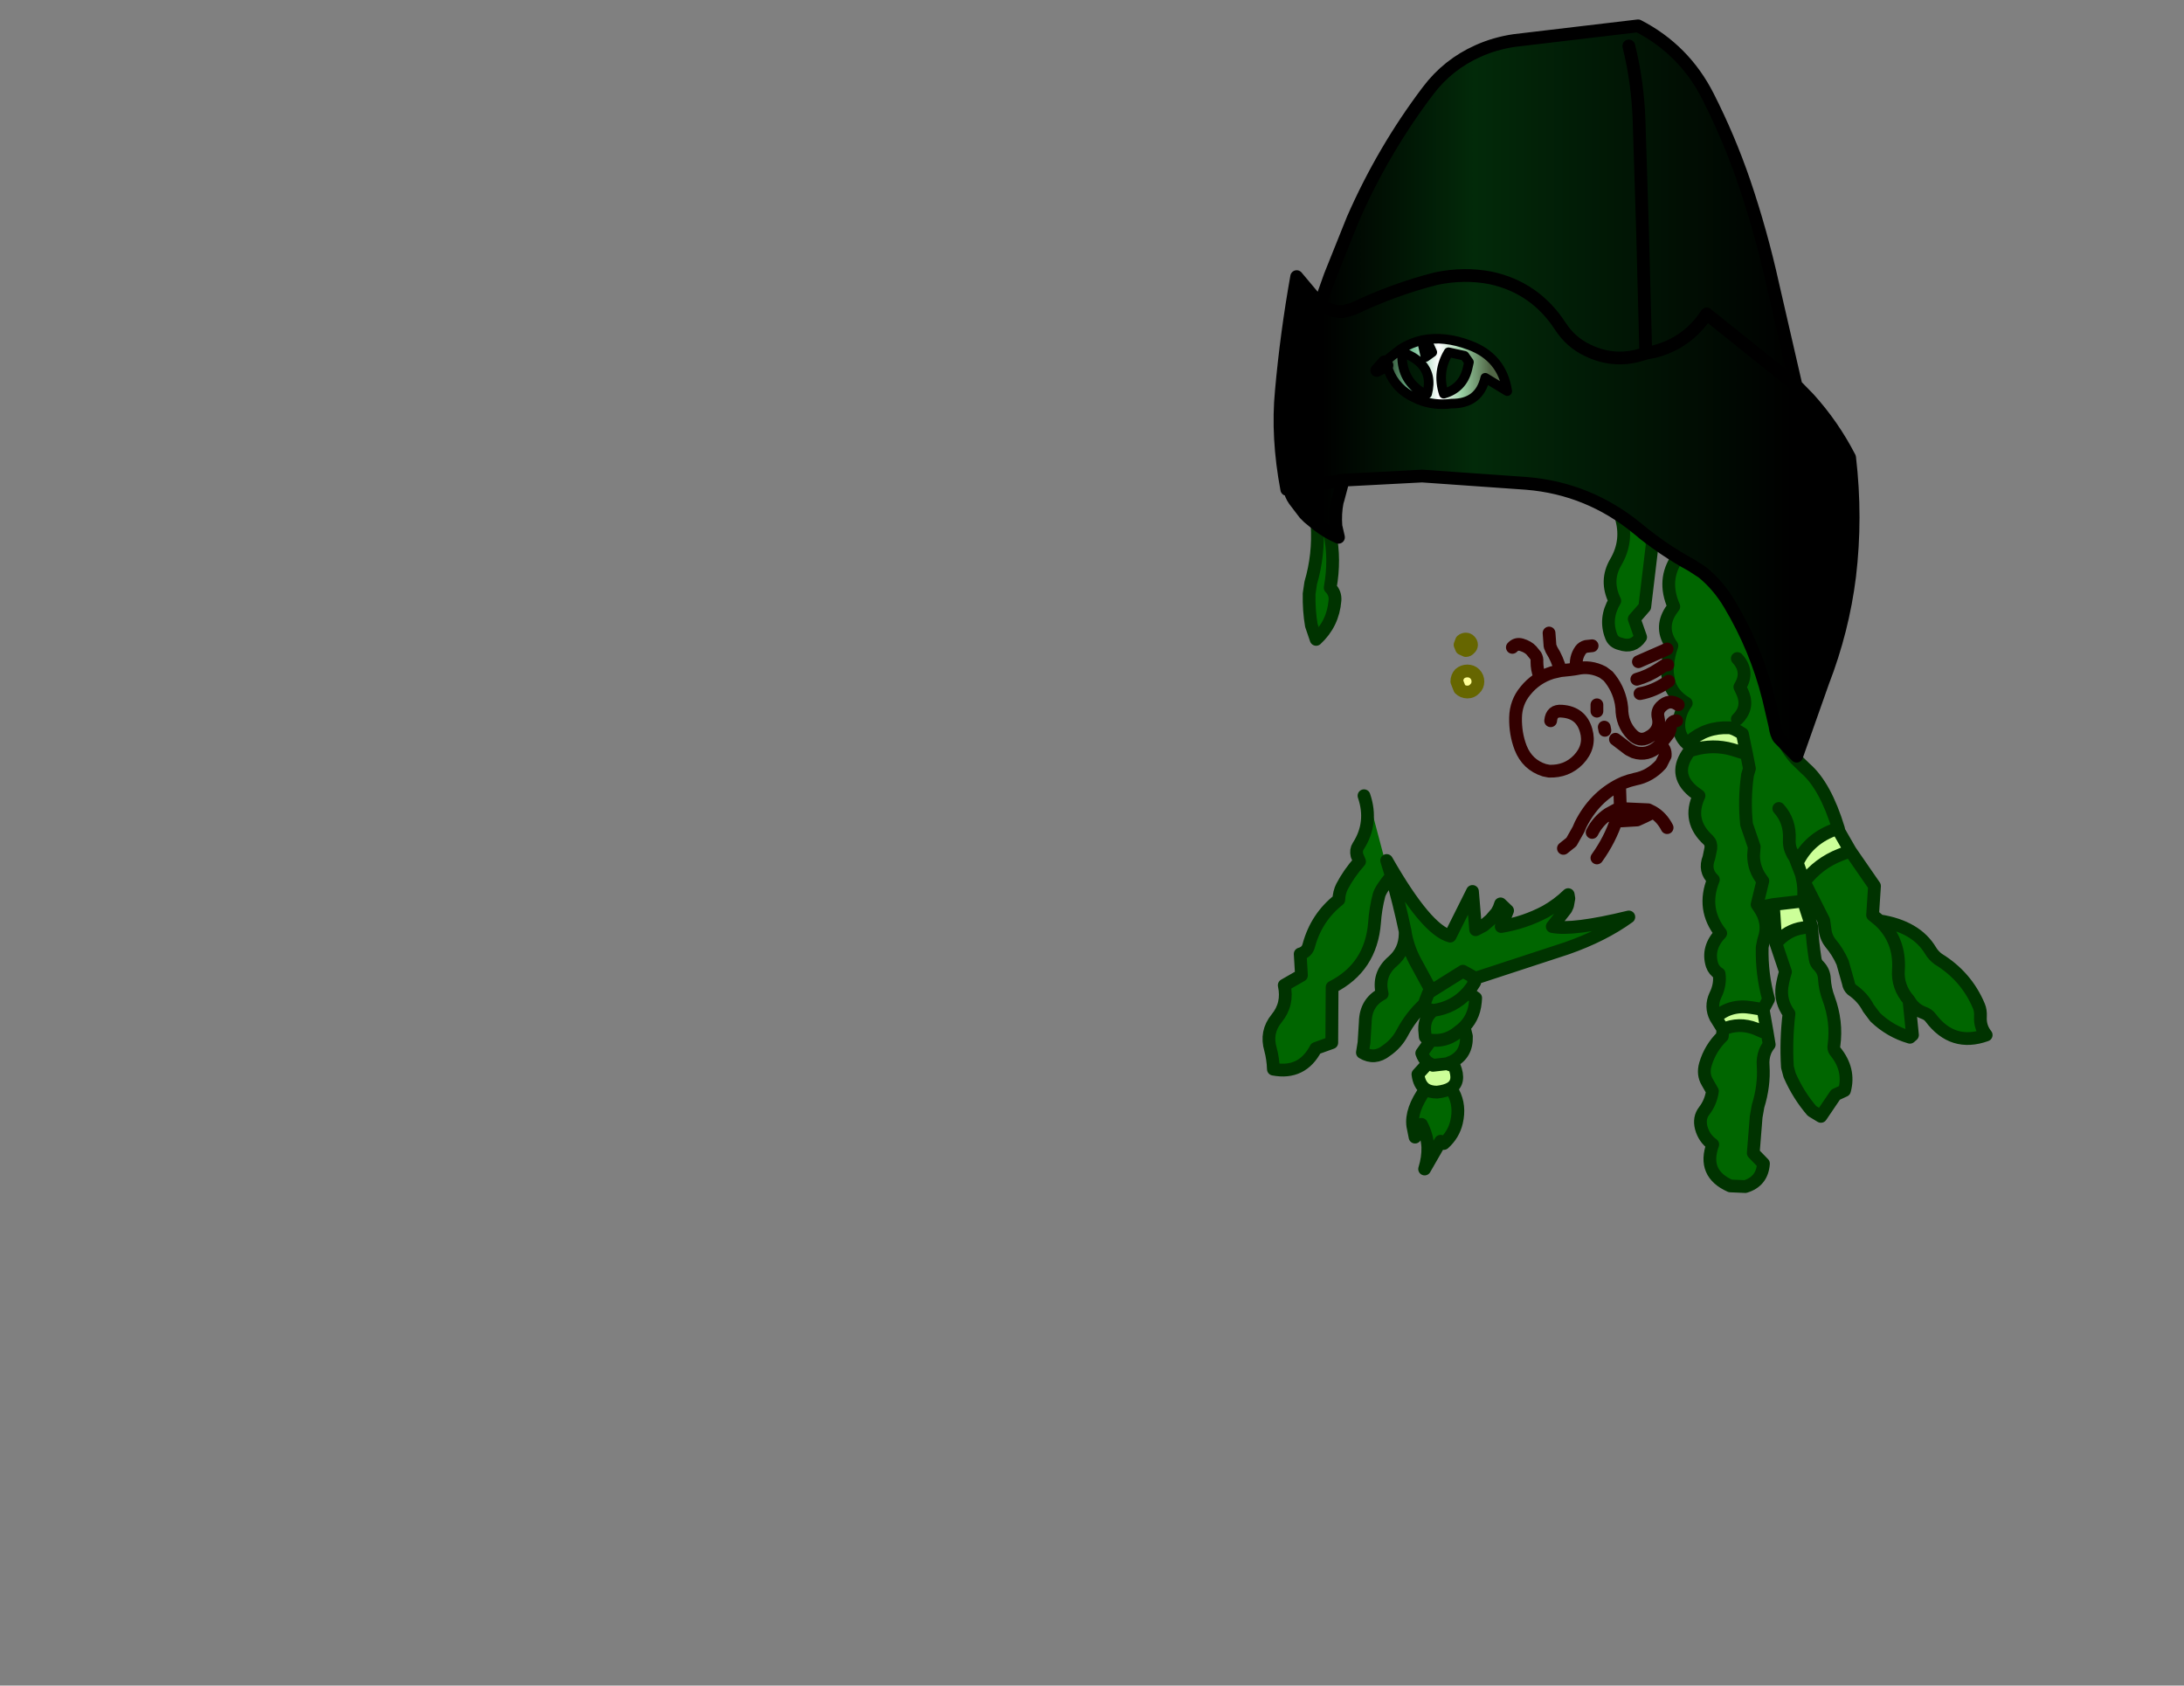 <svg xmlns:xlink="http://www.w3.org/1999/xlink" xmlns="http://www.w3.org/2000/svg" height="264.15px" width="342.25px">
  <rect width="100%" height="100%" fill="#808080" stroke="none"/>
  <g transform="matrix(1.0, 0.0, 0.0, 1.0, 243.25, 83.7)">
    <g data-characterId="1182" height="183.15" transform="matrix(1.0, 0.0, 0.0, 1.0, -44.9, -80.15)" width="113.4" xlink:href="#shape0"><g id="shape0" transform="matrix(1.0, 0.0, 0.0, 1.0, 44.9, 80.15)">
      <path d="M10.75 -2.8 L13.45 -0.8 14.25 -0.15 15.25 0.6 15.65 1.25 15.65 1.3 15.7 1.35 14.5 11.4 12.85 13.3 13.85 16.15 Q12.65 17.9 10.65 17.2 9.6 16.95 9.25 16.05 8.15 13.25 9.8 10.45 8.25 7.3 9.95 4.4 11.95 1.0 10.75 -2.8 M46.7 49.65 L50.5 55.15 50.2 59.7 51.3 60.6 Q57.05 61.5 59.3 65.3 59.75 66.05 60.5 66.6 64.9 69.3 66.85 73.95 67.15 74.65 67.1 75.6 67.0 77.25 68.0 78.5 62.75 80.4 59.3 75.8 58.9 75.25 58.15 75.0 56.7 74.45 55.9 73.05 L56.45 78.5 56.05 78.85 Q52.95 77.95 50.6 75.7 L49.55 74.3 Q48.65 72.55 46.95 71.4 46.5 71.0 46.4 70.35 L45.5 67.15 Q44.75 65.45 43.6 64.1 43.0 63.35 42.8 62.35 L42.65 61.25 42.55 60.55 39.5 54.5 Q41.7 51.6 45.15 50.25 L46.7 49.65 M39.05 53.35 L39.3 54.55 Q39.5 55.95 39.35 57.5 L34.65 58.05 32.4 58.5 Q34.1 60.9 33.15 63.55 L33.1 63.75 32.9 64.75 Q32.8 68.95 33.9 72.9 L33.05 74.5 31.2 74.2 Q27.9 73.65 25.6 75.75 24.75 74.05 25.55 72.3 26.4 70.6 26.15 68.9 25.35 68.4 25.05 67.55 24.2 64.85 26.4 62.55 23.4 58.75 25.25 54.15 23.75 52.75 24.55 50.7 L24.85 49.25 Q24.95 48.45 24.45 47.95 21.15 44.95 23.0 41.0 L22.05 40.3 Q18.8 37.55 21.5 34.0 L22.1 33.8 Q25.2 32.9 28.2 33.75 L30.45 34.45 29.8 31.3 Q28.45 30.4 27.7 30.35 24.1 30.2 21.5 32.5 L21.2 32.9 Q19.65 31.55 19.85 29.45 20.05 27.8 21.0 26.5 18.8 25.2 18.25 23.05 L18.05 21.8 Q18.0 21.15 18.1 20.5 18.2 19.05 18.75 17.5 16.8 14.8 18.55 12.05 L19.05 11.35 Q17.2 7.15 19.65 3.65 L21.85 4.9 23.55 6.0 Q26.05 8.05 27.8 11.0 31.95 17.95 33.9 25.75 34.55 28.15 34.85 30.6 L35.5 30.5 Q36.2 33.05 38.15 35.25 L39.7 36.75 Q42.8 39.45 44.85 46.15 L44.55 46.2 Q40.25 47.65 38.4 51.5 L38.05 50.75 37.4 49.55 37.7 50.2 38.05 50.75 38.35 51.55 39.05 53.35 M40.65 61.5 Q40.8 64.05 41.2 66.6 41.3 67.25 41.8 67.7 42.6 68.55 42.65 69.7 42.75 71.3 43.3 72.75 44.65 76.4 44.15 80.1 44.05 80.65 44.3 81.0 46.7 83.9 45.8 87.2 L44.4 87.85 42.1 91.25 40.7 90.4 Q38.55 87.9 37.2 84.8 L36.85 83.5 Q36.6 79.35 37.1 75.15 35.7 73.2 36.0 70.95 36.2 69.7 36.55 68.6 L35.05 64.15 Q36.8 62.05 39.3 61.7 L40.65 61.5 M33.65 77.9 L34.0 80.0 Q33.6 80.5 33.35 81.1 32.95 82.15 33.05 83.3 33.25 86.45 32.25 89.65 L31.95 91.35 31.5 97.0 33.1 98.65 Q32.9 101.45 30.25 102.25 L27.9 102.15 Q23.5 100.2 25.15 95.65 23.8 94.7 23.35 93.05 22.95 91.5 23.8 90.4 24.85 89.05 25.1 87.3 L24.3 85.9 Q23.55 84.65 24.0 83.1 24.75 80.55 26.65 78.7 L26.75 77.6 Q29.25 76.5 31.85 77.5 L33.0 78.0 33.65 77.9 M29.0 19.5 Q30.9 21.55 29.4 23.95 L29.75 24.7 Q30.9 27.15 29.0 29.0 30.9 27.15 29.75 24.7 L29.4 23.95 Q30.9 21.55 29.0 19.5 M32.4 58.5 L32.1 58.05 33.0 54.35 Q31.55 52.55 31.55 50.35 L31.65 49.0 30.45 45.5 Q30.05 41.65 30.6 37.75 L30.9 36.75 30.45 34.45 30.9 36.75 30.6 37.75 Q30.05 41.65 30.45 45.5 L31.65 49.0 31.55 50.35 Q31.55 52.55 33.0 54.35 L32.1 58.05 32.4 58.5 M35.5 43.0 Q37.3 45.0 37.15 47.85 37.1 48.8 37.4 49.55 37.1 48.8 37.15 47.85 37.3 45.0 35.5 43.0 M-25.95 51.15 Q-19.75 62.0 -16.0 63.0 L-12.5 56.0 -12.0 62.0 -10.75 61.35 -9.65 60.4 -8.7 59.3 -8.35 58.65 -8.1 57.95 -7.0 59.0 -8.0 61.5 Q-4.35 60.9 -1.05 59.15 0.9 58.05 2.5 56.5 L2.6 57.1 2.4 58.2 2.15 58.75 0.0 61.5 Q3.2 62.15 12.0 60.0 8.0 62.9 2.3 64.9 L-12.35 69.7 -12.55 69.3 -14.0 68.5 -18.95 71.6 -21.2 67.45 Q-22.5 65.2 -23.0 62.65 -22.5 65.2 -21.2 67.45 L-18.95 71.6 -14.0 68.5 -12.55 69.3 -12.4 69.7 -12.15 70.25 -12.7 71.1 -13.25 71.8 -12.0 72.7 -12.05 73.35 Q-12.3 76.0 -14.2 77.6 L-13.65 77.9 -13.45 78.7 Q-13.35 81.5 -15.65 82.65 L-16.5 83.0 -18.7 83.25 -19.5 82.8 Q-20.15 82.25 -20.45 81.35 L-19.0 79.3 -19.55 79.2 -19.9 78.8 -20.0 77.65 Q-20.05 75.75 -18.65 74.65 L-19.65 74.4 -20.1 73.7 Q-22.15 75.6 -23.5 78.15 -24.4 79.85 -26.0 80.95 -27.85 82.4 -29.75 81.25 L-29.5 79.7 -29.3 76.5 Q-29.25 73.4 -26.65 72.05 -27.4 69.0 -25.0 66.95 -23.1 65.3 -23.05 62.7 L-23.0 62.65 -23.05 62.25 Q-24.0 57.75 -25.2 53.6 L-25.95 51.15 -25.2 53.6 Q-26.9 55.65 -27.15 56.6 -27.7 58.7 -27.85 60.9 -28.4 67.9 -34.5 71.0 L-34.55 79.7 -37.05 80.6 Q-39.2 84.7 -43.7 83.85 -43.75 82.25 -44.15 80.75 -44.95 78.05 -43.2 75.9 -41.35 73.65 -42.0 70.7 L-39.3 69.15 -39.5 65.8 Q-38.4 65.5 -38.15 64.45 -36.95 60.05 -33.45 57.3 -33.4 56.15 -32.95 55.25 -31.85 53.15 -30.2 51.3 L-30.6 50.35 Q-30.8 49.5 -30.4 48.9 -28.05 45.25 -29.5 41.0 L-28.95 40.85 -26.2 51.25 -25.95 51.15 M-15.95 86.85 L-15.5 87.5 Q-14.4 89.6 -15.0 92.15 -15.45 94.1 -17.0 95.5 L-17.5 95.15 -20.0 99.5 Q-19.45 97.75 -19.5 96.05 -19.6 94.2 -20.5 92.5 L-21.5 94.5 -21.85 92.75 Q-22.2 90.25 -19.85 87.0 -19.15 87.45 -18.05 87.45 -16.7 87.3 -15.95 86.85 M55.9 73.05 Q54.05 70.95 54.25 68.3 54.55 63.65 51.3 60.6 54.55 63.65 54.25 68.3 54.05 70.95 55.9 73.05 M-36.85 -1.45 L-36.8 -1.45 -34.85 -0.15 Q-34.0 4.0 -34.8 8.4 -33.95 9.25 -34.05 10.4 -34.35 14.05 -37.0 16.5 L-37.75 14.3 Q-38.15 12.0 -38.1 9.35 L-37.85 7.65 Q-36.55 3.25 -36.85 -1.45 M-18.95 71.6 L-19.4 71.9 -20.1 73.7 -19.4 71.9 -18.95 71.6 M-14.2 77.6 L-15.1 78.3 Q-16.85 79.55 -19.0 79.3 -16.85 79.55 -15.1 78.3 L-14.2 77.6 M-18.65 74.65 Q-15.4 74.2 -13.25 71.8 -15.4 74.2 -18.65 74.65" fill="#006600" fill-rule="evenodd" stroke="none"/>
      <path d="M44.85 46.15 L44.95 46.6 46.7 49.65 45.15 50.25 Q41.7 51.6 39.5 54.5 L39.5 54.45 39.05 53.35 38.4 51.5 Q40.25 47.65 44.55 46.2 L44.85 46.15 M39.35 57.5 L40.65 61.5 39.3 61.7 Q36.8 62.05 35.05 64.15 L34.65 58.05 39.35 57.5 M33.05 74.5 L33.65 77.9 33.0 78.0 31.85 77.5 Q29.25 76.5 26.75 77.6 L25.6 75.75 Q27.9 73.65 31.2 74.2 L33.05 74.5 M21.9 33.6 L22.0 33.5 21.2 32.9 21.5 32.5 Q24.1 30.2 27.7 30.35 28.45 30.4 29.8 31.3 L30.45 34.45 28.2 33.75 Q25.2 32.9 22.1 33.8 L21.9 33.6 M-16.5 83.0 L-15.35 83.4 Q-14.35 85.9 -15.95 86.85 -16.7 87.3 -18.05 87.45 -19.15 87.45 -19.85 87.0 -20.85 86.3 -21.05 84.65 L-20.0 83.5 -19.5 82.8 -18.7 83.25 -16.5 83.0" fill="#ccff99" fill-rule="evenodd" stroke="none"/>
      <path d="M-13.55 18.25 L-14.2 17.95 -14.45 17.35 -14.2 16.7 Q-13.9 16.45 -13.55 16.45 -13.2 16.45 -12.95 16.7 -12.65 17.0 -12.65 17.35 -12.65 17.7 -12.95 17.95 -13.2 18.25 -13.55 18.25 M-12.15 24.25 Q-12.6 24.75 -13.3 24.75 -14.0 24.75 -14.5 24.25 L-14.95 23.1 Q-14.95 22.4 -14.5 21.9 -14.0 21.45 -13.3 21.45 -12.6 21.45 -12.15 21.9 -11.65 22.4 -11.65 23.1 -11.65 23.8 -12.15 24.25" fill="#ffff99" fill-rule="evenodd" stroke="none"/>
      <path d="M14.25 -0.15 L15.25 0.6 15.65 1.25 15.65 1.3 15.7 1.35 14.5 11.4 12.85 13.3 13.85 16.15 Q12.65 17.9 10.65 17.2 9.6 16.95 9.25 16.05 8.15 13.25 9.8 10.45 8.25 7.3 9.95 4.4 11.95 1.0 10.75 -2.8 M44.85 46.15 L44.95 46.6 46.7 49.65 50.5 55.15 50.2 59.7 51.3 60.6 Q57.05 61.5 59.3 65.3 59.75 66.05 60.5 66.6 64.9 69.3 66.85 73.95 67.15 74.65 67.1 75.6 67.0 77.25 68.0 78.5 62.75 80.4 59.3 75.8 58.9 75.25 58.15 75.0 56.7 74.45 55.9 73.05 L56.45 78.5 56.05 78.85 Q52.95 77.95 50.6 75.7 L49.55 74.3 Q48.65 72.55 46.95 71.4 46.5 71.0 46.4 70.35 L45.5 67.15 Q44.75 65.45 43.6 64.1 43.0 63.35 42.8 62.35 L42.65 61.25 42.55 60.55 39.5 54.5 39.5 54.45 39.05 53.35 39.3 54.55 Q39.5 55.95 39.35 57.5 L40.65 61.5 Q40.8 64.05 41.2 66.6 41.3 67.25 41.8 67.7 42.6 68.55 42.65 69.7 42.75 71.3 43.3 72.75 44.65 76.4 44.15 80.1 44.05 80.65 44.3 81.0 46.7 83.9 45.8 87.2 L44.4 87.85 42.1 91.25 40.7 90.4 Q38.55 87.9 37.2 84.8 L36.85 83.5 Q36.6 79.35 37.1 75.15 35.7 73.2 36.0 70.95 36.2 69.7 36.55 68.6 L35.05 64.15 34.65 58.05 32.4 58.5 Q34.1 60.9 33.15 63.55 L33.1 63.75 32.9 64.75 Q32.8 68.95 33.9 72.9 L33.05 74.5 33.65 77.9 34.0 80.0 Q33.6 80.5 33.35 81.1 32.95 82.15 33.05 83.3 33.25 86.45 32.25 89.65 L31.95 91.35 31.5 97.0 33.1 98.65 Q32.9 101.45 30.25 102.25 L27.9 102.15 Q23.5 100.2 25.15 95.65 23.8 94.7 23.35 93.05 22.95 91.5 23.8 90.4 24.85 89.05 25.1 87.3 L24.3 85.9 Q23.55 84.65 24.0 83.1 24.75 80.55 26.65 78.7 L26.75 77.6 25.6 75.75 Q24.75 74.05 25.55 72.3 26.4 70.6 26.15 68.9 25.35 68.4 25.05 67.55 24.2 64.85 26.4 62.55 23.4 58.75 25.25 54.15 23.75 52.75 24.55 50.7 L24.85 49.25 Q24.95 48.45 24.45 47.95 21.15 44.95 23.0 41.0 L22.05 40.3 Q18.8 37.55 21.5 34.0 L21.9 33.6 22.0 33.5 21.2 32.9 Q19.65 31.55 19.85 29.45 20.05 27.8 21.0 26.5 18.8 25.2 18.25 23.05 L18.05 21.8 Q18.0 21.15 18.1 20.5 18.2 19.05 18.75 17.5 16.8 14.8 18.55 12.05 L19.05 11.35 Q17.2 7.15 19.65 3.65 20.0 3.05 20.5 2.5 M38.4 51.5 Q40.25 47.65 44.55 46.2 L44.85 46.15 Q42.8 39.45 39.7 36.75 L38.15 35.25 Q36.2 33.05 35.5 30.5 M29.0 29.0 Q30.9 27.15 29.75 24.7 L29.4 23.95 Q30.9 21.55 29.0 19.5 M30.45 34.45 L30.9 36.75 30.6 37.75 Q30.05 41.65 30.45 45.5 L31.65 49.0 31.55 50.35 Q31.55 52.55 33.0 54.35 L32.1 58.05 32.4 58.5 M21.5 32.5 Q24.1 30.2 27.7 30.35 28.45 30.4 29.8 31.3 L30.45 34.45 28.2 33.75 Q25.2 32.9 22.1 33.8 L21.5 34.0 M37.4 49.55 Q37.1 48.8 37.15 47.85 37.3 45.0 35.5 43.0 M39.05 53.35 L38.35 51.55 38.05 50.75 37.7 50.2 37.4 49.55 38.05 50.75 38.4 51.5 39.05 53.35 M38.4 51.5 L38.35 51.55 M34.65 58.05 L39.35 57.5 M35.05 64.15 Q36.8 62.05 39.3 61.7 L40.65 61.5 M-12.35 69.7 L2.3 64.9 Q8.0 62.9 12.0 60.0 3.2 62.15 0.0 61.5 L2.15 58.75 2.4 58.2 2.6 57.1 2.5 56.5 Q0.9 58.05 -1.05 59.15 -4.35 60.9 -8.0 61.5 L-7.0 59.0 -8.1 57.95 -8.35 58.65 -8.7 59.3 -9.65 60.4 -10.75 61.35 -12.0 62.0 -12.5 56.0 -16.0 63.0 Q-19.75 62.0 -25.95 51.15 L-25.2 53.6 Q-24.0 57.75 -23.05 62.25 L-23.0 62.65 Q-22.5 65.2 -21.2 67.45 L-18.95 71.6 -14.0 68.5 -12.55 69.3 -12.4 69.7 -12.15 70.25 -12.7 71.1 -13.25 71.8 -12.0 72.7 -12.05 73.35 Q-12.3 76.0 -14.2 77.6 L-13.65 77.9 -13.45 78.7 Q-13.35 81.5 -15.65 82.65 L-16.5 83.0 -15.35 83.4 Q-14.35 85.9 -15.95 86.85 -16.7 87.3 -18.05 87.45 -19.15 87.45 -19.85 87.0 -20.85 86.3 -21.05 84.65 L-20.0 83.5 M-12.35 69.7 L-12.4 69.7 M-15.5 87.5 Q-14.4 89.6 -15.0 92.15 -15.45 94.1 -17.0 95.5 L-17.5 95.15 -20.0 99.5 Q-19.45 97.75 -19.5 96.05 -19.6 94.2 -20.5 92.5 L-21.5 94.5 -21.85 92.75 Q-22.2 90.25 -19.85 87.0 M-19.5 82.8 Q-20.15 82.25 -20.45 81.35 L-19.0 79.3 -19.55 79.2 -19.9 78.8 -20.0 77.65 Q-20.05 75.75 -18.65 74.65 L-19.65 74.4 -20.1 73.7 Q-22.15 75.6 -23.5 78.15 -24.4 79.85 -26.0 80.95 -27.85 82.4 -29.75 81.25 L-29.5 79.7 -29.3 76.5 Q-29.25 73.4 -26.65 72.05 -27.4 69.0 -25.0 66.95 -23.1 65.3 -23.05 62.7 L-23.05 62.25 M26.75 77.6 Q29.25 76.5 31.85 77.5 L33.0 78.0 M33.05 74.5 L31.2 74.2 Q27.9 73.65 25.6 75.75 M46.7 49.65 L45.15 50.25 Q41.7 51.6 39.5 54.5 M51.3 60.6 Q54.55 63.65 54.25 68.3 54.05 70.95 55.9 73.05 M-37.0 -3.0 L-36.85 -1.5 -36.85 -1.45 Q-36.55 3.25 -37.85 7.65 L-38.1 9.35 Q-38.15 12.0 -37.75 14.3 L-37.0 16.5 Q-34.35 14.05 -34.05 10.4 -33.95 9.25 -34.8 8.4 -34.0 4.0 -34.85 -0.15 -35.25 -2.1 -36.0 -4.0 M-29.5 41.0 Q-28.05 45.25 -30.4 48.9 -30.8 49.5 -30.6 50.35 L-30.2 51.3 Q-31.85 53.15 -32.95 55.25 -33.4 56.15 -33.45 57.3 -36.95 60.05 -38.15 64.45 -38.4 65.5 -39.5 65.8 L-39.3 69.15 -42.0 70.7 Q-41.35 73.65 -43.2 75.9 -44.95 78.05 -44.15 80.75 -43.75 82.25 -43.7 83.85 -39.2 84.7 -37.05 80.6 L-34.55 79.7 -34.5 71.0 Q-28.4 67.9 -27.85 60.9 -27.7 58.7 -27.15 56.6 -26.9 55.65 -25.2 53.6 M-20.1 73.7 L-19.4 71.9 -18.95 71.6 M-19.0 79.3 Q-16.85 79.55 -15.1 78.3 L-14.2 77.6 M-16.5 83.0 L-18.7 83.25 -19.5 82.8 M-13.25 71.8 Q-15.4 74.2 -18.65 74.65" fill="none" stroke="#003300" stroke-linecap="round" stroke-linejoin="round" stroke-width="2.0"/>
      <path d="M-13.55 18.25 L-14.2 17.95 -14.45 17.35 -14.2 16.7 Q-13.9 16.45 -13.55 16.45 -13.2 16.45 -12.95 16.7 -12.65 17.0 -12.65 17.35 -12.65 17.7 -12.95 17.95 -13.2 18.25 -13.55 18.25 M-12.15 24.25 Q-12.6 24.75 -13.3 24.75 -14.0 24.75 -14.5 24.25 L-14.95 23.1 Q-14.95 22.4 -14.5 21.9 -14.0 21.45 -13.3 21.45 -12.6 21.45 -12.15 21.9 -11.65 22.4 -11.65 23.1 -11.65 23.8 -12.15 24.25" fill="none" stroke="#666600" stroke-linecap="round" stroke-linejoin="round" stroke-width="2.0"/>
      <path d="M18.25 23.05 L18.0 23.2 Q15.95 24.6 13.75 25.0 M-0.5 15.5 L-0.35 17.55 -0.1 18.15 Q0.8 19.55 1.3 21.4 L2.75 21.25 3.5 21.15 3.8 21.1 Q3.55 19.4 4.45 18.15 4.75 17.75 5.3 17.6 L6.25 17.5 M-0.25 29.25 Q-0.1 27.6 1.5 27.75 4.5 27.95 5.3 30.75 6.05 33.3 4.1 35.35 2.25 37.25 -0.5 37.15 L-1.25 37.0 Q-3.9 36.15 -4.95 33.5 -5.8 31.3 -5.75 28.75 -5.7 26.35 -4.2 24.55 -2.55 22.5 0.0 21.7 L1.3 21.4 M19.75 26.75 Q18.35 25.75 17.05 27.05 16.35 27.75 16.6 28.75 17.0 30.45 15.55 31.55 L14.95 31.9 Q13.65 32.55 12.55 31.45 10.9 29.8 10.9 27.25 L10.8 26.5 Q10.35 24.1 8.75 22.25 L7.95 21.65 Q5.95 20.6 3.8 21.1 M13.5 20.0 L17.5 18.25 18.0 18.0 M18.1 20.5 L17.55 20.6 16.7 21.15 Q15.05 22.25 13.25 22.75 M19.5 29.25 Q18.5 29.3 18.5 30.5 L18.25 31.25 16.85 33.05 Q17.8 33.55 17.7 34.75 L17.05 36.05 Q15.35 37.95 13.0 38.4 L12.05 38.65 11.2 38.95 10.55 39.25 10.65 42.25 10.6 43.0 15.05 43.2 15.75 43.55 Q17.15 44.35 18.0 46.0 M16.85 33.05 L16.7 33.2 Q14.9 34.85 12.8 34.15 L12.0 33.75 9.9 32.15 M8.25 30.75 L8.15 30.25 M7.0 27.75 L7.0 27.25 7.0 26.75 M6.25 46.75 Q7.15 44.95 8.8 43.85 L10.0 43.2 10.6 43.0 10.45 43.5 10.1 44.7 10.8 44.95 13.3 44.8 14.5 44.25 15.2 43.9 15.75 43.55 M8.8 43.85 L9.95 44.65 10.1 44.7 Q9.05 47.9 7.0 50.75 M10.55 39.25 Q6.6 41.25 4.45 45.5 L4.1 46.3 3.0 48.25 1.75 49.25 M-2.0 22.25 Q-2.4 21.2 -2.4 20.0 -2.35 19.5 -2.6 19.05 L-3.25 18.25 Q-3.8 17.65 -4.8 17.35 -5.65 17.1 -6.25 17.75" fill="none" stroke="#330000" stroke-linecap="round" stroke-linejoin="round" stroke-width="2.0"/>
      <path d="M12.0 -76.5 Q13.4 -70.8 13.6 -64.9 L14.15 -47.5 14.65 -28.6 14.15 -47.5 13.6 -64.9 Q13.4 -70.8 12.0 -76.5 M-36.4 -36.0 L-34.8 -40.5 -31.25 -49.35 Q-26.5 -60.2 -19.45 -69.5 -16.35 -73.6 -11.65 -75.7 -9.0 -76.9 -5.95 -77.35 L13.45 -79.65 Q20.7 -75.9 24.4 -68.6 27.7 -62.1 30.05 -55.25 32.75 -47.3 34.55 -39.15 L38.2 -23.3 24.2 -34.5 Q21.2 -29.95 16.0 -28.6 21.2 -29.95 24.2 -34.5 L38.2 -23.3 40.2 -21.25 Q44.0 -17.05 46.6 -12.0 47.7 -2.6 46.6 6.6 45.55 15.05 42.4 23.2 L38.3 34.8 35.55 32.0 Q35.1 31.45 34.9 30.05 L33.9 25.75 Q31.95 17.95 27.8 11.0 26.05 8.05 23.55 6.0 L21.85 4.9 Q17.35 2.45 13.45 -0.8 5.75 -7.15 -4.05 -7.95 L-20.4 -9.1 -32.8 -8.45 -32.85 -8.25 -32.95 -7.75 -33.55 -5.5 -33.7 -5.0 Q-34.05 -3.2 -33.9 -1.25 L-33.5 0.5 Q-35.15 -0.2 -36.8 -1.45 L-38.2 -2.6 -38.8 -3.2 -40.4 -5.3 Q-41.0 -6.15 -41.15 -7.1 L-41.6 -7.0 Q-43.15 -15.2 -42.45 -22.45 -41.65 -31.4 -40.05 -40.35 L-36.4 -36.0 Q-34.85 -34.85 -32.85 -34.85 L-31.2 -35.3 Q-24.85 -38.35 -18.15 -40.05 -13.8 -40.95 -9.65 -40.15 -2.7 -38.65 1.25 -32.6 2.9 -30.05 5.55 -28.8 10.0 -26.65 14.65 -28.35 10.0 -26.65 5.55 -28.8 2.9 -30.05 1.25 -32.6 -2.7 -38.65 -9.65 -40.15 -13.8 -40.95 -18.15 -40.05 -24.85 -38.35 -31.2 -35.3 L-32.85 -34.85 Q-34.85 -34.85 -36.4 -36.0 M14.65 -28.6 L14.65 -28.35 16.0 -28.6 14.65 -28.6 M-18.8 -28.5 L-19.85 -27.75 -20.25 -29.5 -19.25 -29.5 -18.8 -28.5 M-16.25 -28.5 L-13.75 -27.95 -13.05 -26.95 -13.3 -25.85 Q-14.05 -22.85 -17.0 -22.0 -18.1 -25.45 -16.25 -28.5 M-26.3 -27.0 L-27.5 -25.65 -25.9 -26.45 Q-25.05 -23.25 -22.15 -21.65 L-21.0 -21.1 -20.9 -21.05 Q-18.5 -20.1 -15.8 -20.45 -11.45 -20.4 -10.5 -24.5 L-7.05 -22.4 Q-7.85 -27.7 -12.95 -29.6 -16.95 -31.1 -20.35 -30.4 -22.15 -30.0 -23.75 -29.0 L-23.8 -28.95 -26.3 -27.0 M-23.5 -28.5 Q-21.75 -27.85 -20.7 -26.85 -18.8 -25.0 -19.6 -22.0 L-20.5 -22.25 Q-23.8 -24.4 -23.5 -28.5 M-32.8 -8.45 L-41.15 -7.1 -32.8 -8.45" fill="url(#gradient0)" fill-rule="evenodd" stroke="none"/>
      <path d="M-16.25 -28.5 Q-18.1 -25.45 -17.0 -22.0 -14.05 -22.85 -13.3 -25.85 L-13.05 -26.95 -13.75 -27.95 -16.25 -28.5 M-18.8 -28.5 L-19.25 -29.5 -20.25 -29.5 -19.85 -27.75 -18.8 -28.5 M-26.3 -27.0 L-23.8 -28.95 -23.75 -29.0 Q-22.15 -30.0 -20.35 -30.4 -16.95 -31.1 -12.95 -29.6 -7.85 -27.7 -7.05 -22.4 L-10.5 -24.5 Q-11.45 -20.4 -15.8 -20.45 -18.5 -20.1 -20.9 -21.05 L-21.0 -21.1 -22.15 -21.65 Q-25.05 -23.25 -25.9 -26.45 L-26.3 -27.0 M-23.5 -28.5 Q-23.8 -24.4 -20.5 -22.25 L-19.6 -22.0 Q-18.8 -25.0 -20.7 -26.85 -21.75 -27.85 -23.5 -28.5" fill="url(#gradient1)" fill-rule="evenodd" stroke="none"/>
      <path d="M14.65 -28.6 L14.15 -47.5 13.6 -64.9 Q13.4 -70.8 12.0 -76.5 M38.2 -23.3 L34.55 -39.15 Q32.75 -47.3 30.05 -55.25 27.7 -62.1 24.4 -68.6 20.7 -75.9 13.45 -79.65 L-5.95 -77.35 Q-9.0 -76.9 -11.65 -75.7 -16.35 -73.6 -19.45 -69.5 -26.5 -60.2 -31.25 -49.35 L-34.8 -40.5 -36.4 -36.0 Q-34.85 -34.85 -32.85 -34.85 L-31.2 -35.3 Q-24.85 -38.35 -18.15 -40.05 -13.8 -40.95 -9.65 -40.15 -2.7 -38.65 1.25 -32.6 2.9 -30.05 5.55 -28.8 10.0 -26.65 14.65 -28.35 L14.65 -28.6 M16.0 -28.6 Q21.2 -29.95 24.2 -34.5 L38.2 -23.3 40.2 -21.25 Q44.0 -17.05 46.6 -12.0 47.7 -2.6 46.6 6.6 45.55 15.05 42.4 23.2 L38.3 34.8 35.55 32.0 Q35.1 31.45 34.9 30.05 L33.9 25.75 Q31.95 17.95 27.8 11.0 26.05 8.05 23.55 6.0 L21.85 4.9 Q17.35 2.45 13.45 -0.8 5.75 -7.15 -4.05 -7.95 L-20.4 -9.1 -32.8 -8.45 -32.85 -8.25 -32.95 -7.75 -33.55 -5.5 -33.7 -5.0 Q-34.05 -3.2 -33.9 -1.25 L-33.5 0.5 Q-35.15 -0.2 -36.8 -1.45 L-38.2 -2.6 -38.8 -3.2 -40.4 -5.3 Q-41.0 -6.15 -41.15 -7.1 L-41.6 -7.0 Q-43.15 -15.2 -42.45 -22.45 -41.65 -31.4 -40.05 -40.35 L-36.4 -36.0 M14.65 -28.35 L16.0 -28.6 M-25.9 -26.45 L-27.5 -25.65 -26.3 -27.0 M-41.15 -7.1 L-32.8 -8.45" fill="none" stroke="#000000" stroke-linecap="round" stroke-linejoin="round" stroke-width="2.0"/>
      <path d="M-16.25 -28.5 Q-18.1 -25.45 -17.0 -22.0 -14.05 -22.85 -13.3 -25.85 L-13.05 -26.95 -13.75 -27.95 -16.25 -28.5 M-18.8 -28.5 L-19.25 -29.5 -20.25 -29.5 -19.85 -27.75 -18.8 -28.5 M-26.3 -27.0 L-23.8 -28.95 -23.75 -29.0 Q-22.15 -30.0 -20.35 -30.4 -16.95 -31.1 -12.95 -29.6 -7.85 -27.7 -7.05 -22.4 L-10.5 -24.5 Q-11.45 -20.4 -15.8 -20.45 -18.5 -20.1 -20.9 -21.05 L-21.0 -21.1 -22.15 -21.65 Q-25.05 -23.25 -25.9 -26.45 L-26.3 -27.0 M-23.5 -28.5 Q-23.8 -24.4 -20.5 -22.25 L-19.6 -22.0 Q-18.8 -25.0 -20.7 -26.85 -21.75 -27.85 -23.5 -28.5 Z" fill="none" stroke="#000000" stroke-linecap="round" stroke-linejoin="round" stroke-width="1.5"/>
    </g>
    </g>
  </g>
  <defs>
    <linearGradient gradientTransform="matrix(0.045, 0.0, 0.0, 0.034, 0.9, -51.5)" gradientUnits="userSpaceOnUse" id="gradient0" spreadMethod="pad" x1="-819.2" x2="819.2">
      <stop offset="0.0" stop-color="#000000"/>
      <stop offset="0.322" stop-color="#022a09"/>
      <stop offset="1.0" stop-color="#000000"/>
    </linearGradient>
    <linearGradient gradientTransform="matrix(0.01, 0.0, 0.0, 0.006, -18.0, -25.5)" gradientUnits="userSpaceOnUse" id="gradient1" spreadMethod="pad" x1="-819.2" x2="819.2">
      <stop offset="0.0" stop-color="#283f27"/>
      <stop offset="0.263" stop-color="#75bf94"/>
      <stop offset="0.514" stop-color="#ffffff"/>
      <stop offset="0.733" stop-color="#97cea2"/>
      <stop offset="1.0" stop-color="#526747"/>
    </linearGradient>
  </defs>
</svg>